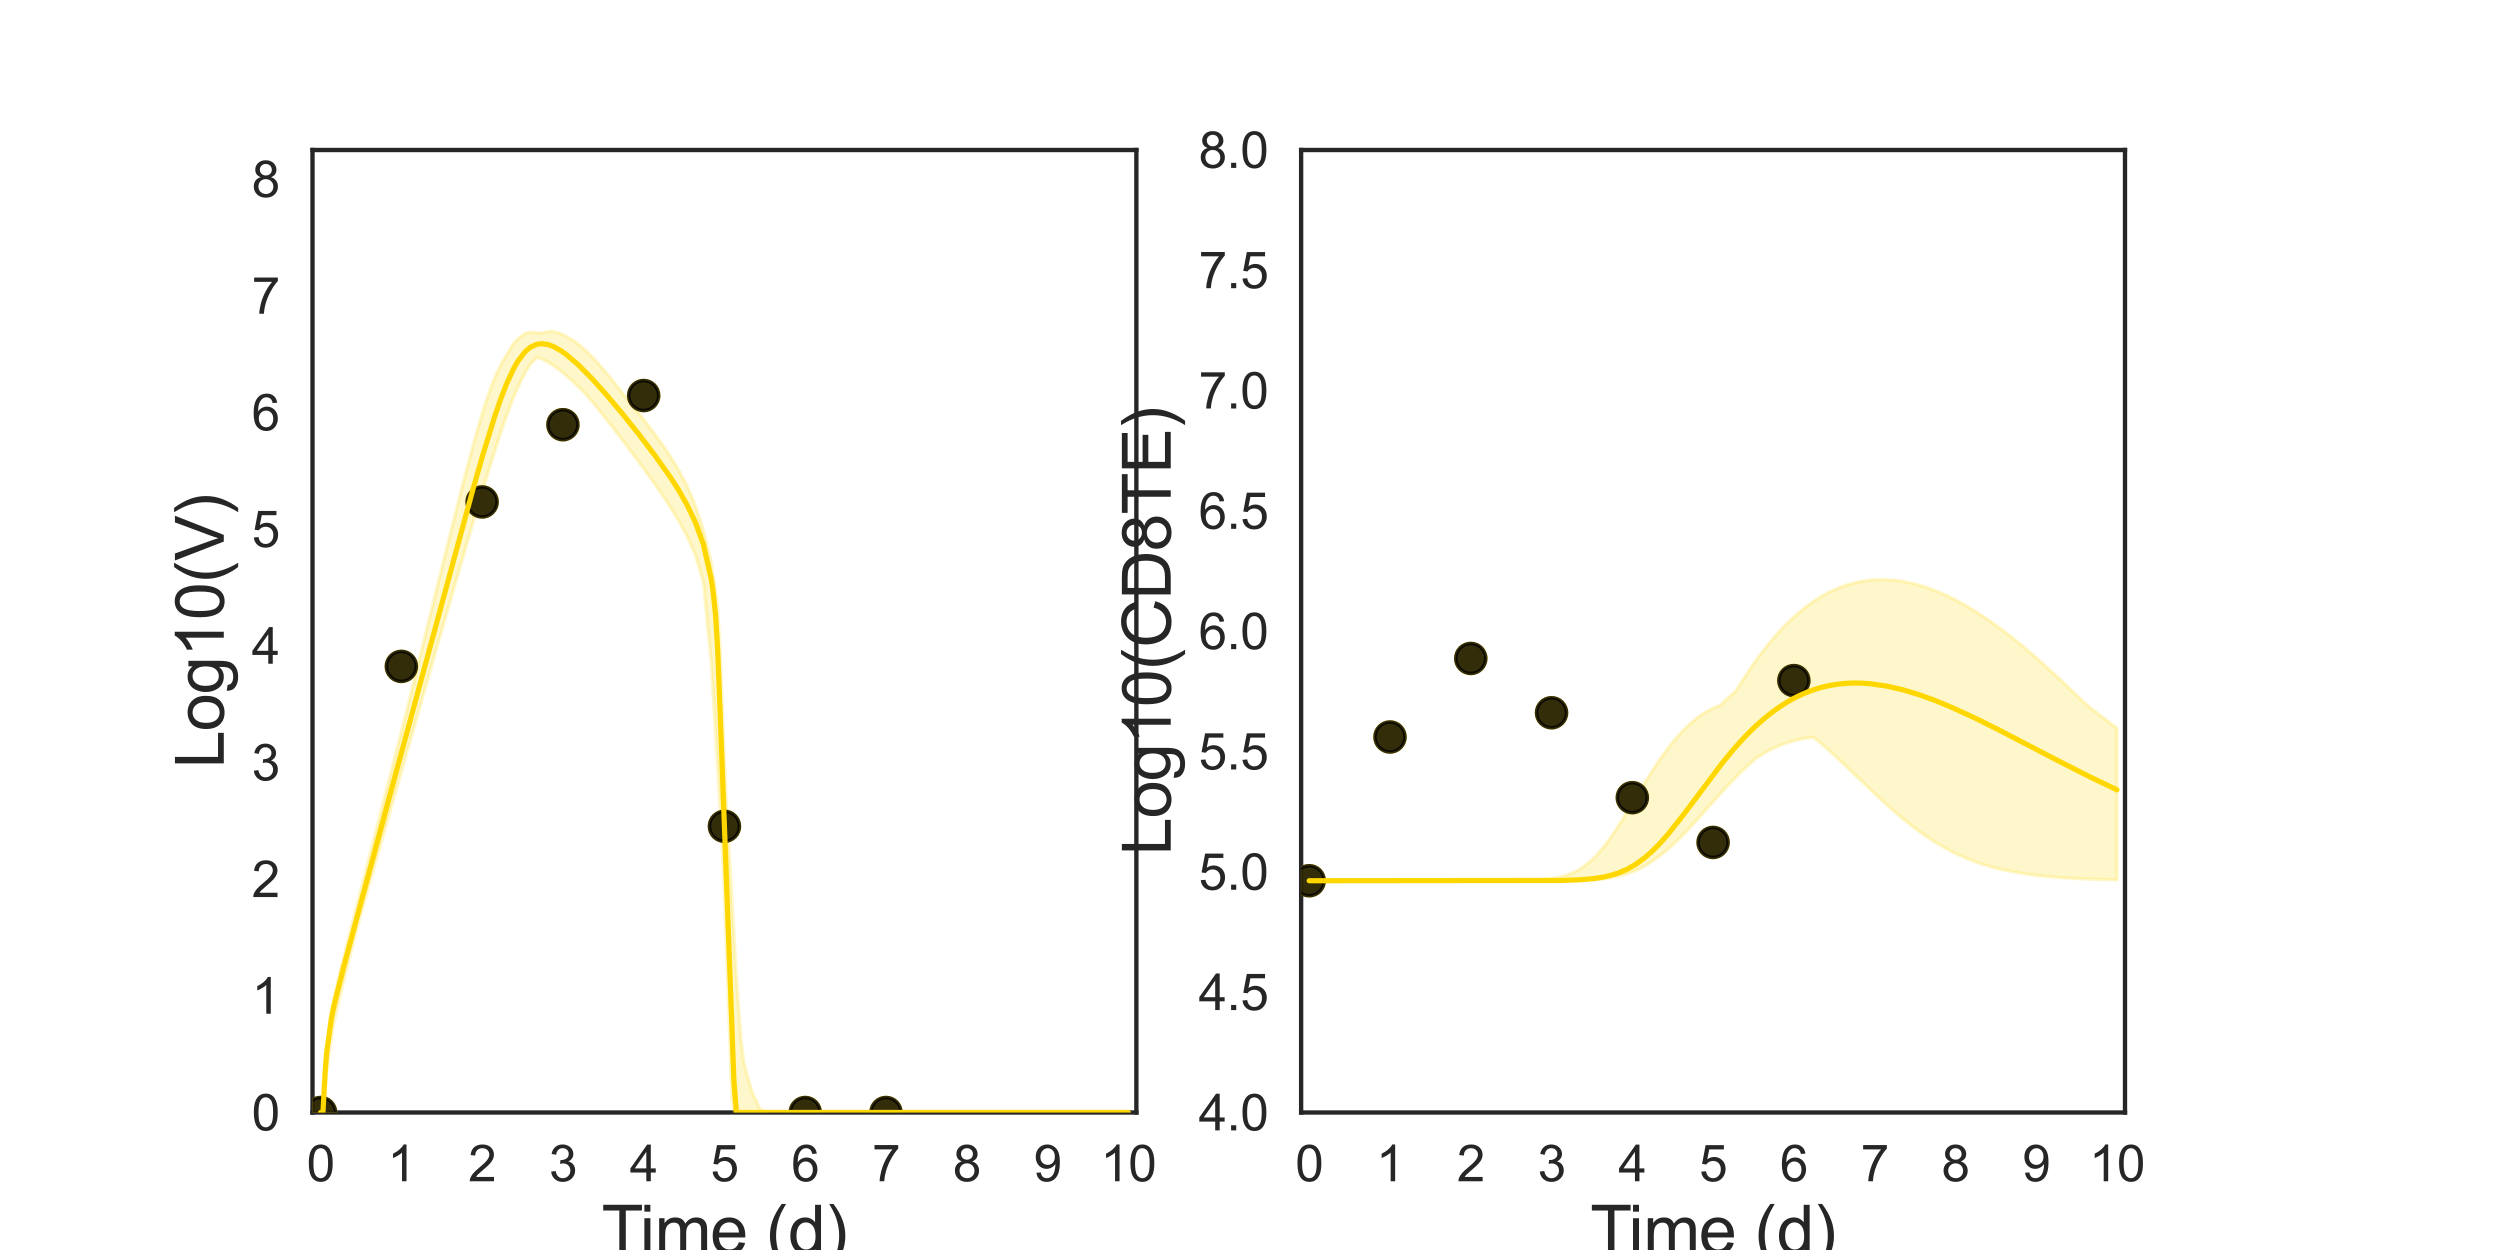 <?xml version="1.0" encoding="utf-8" standalone="no"?>
<!DOCTYPE svg PUBLIC "-//W3C//DTD SVG 1.1//EN"
  "http://www.w3.org/Graphics/SVG/1.1/DTD/svg11.dtd">
<svg xmlns:xlink="http://www.w3.org/1999/xlink" width="720pt" height="360pt" viewBox="0 0 720 360" xmlns="http://www.w3.org/2000/svg" version="1.1">
 <defs>
  <style type="text/css">*{stroke-linejoin: round; stroke-linecap: butt}</style>
 </defs>
 <g id="figure_1">
  <g id="patch_1">
   <path d="M 0 360 
L 720 360 
L 720 0 
L 0 0 
z
" style="fill: #ffffff"/>
  </g>
  <g id="axes_1">
   <g id="patch_2">
    <path d="M 90 320.4 
L 327.273 320.4 
L 327.273 43.2 
L 90 43.2 
z
" style="fill: #ffffff"/>
   </g>
   <g id="matplotlib.axis_1">
    <g id="xtick_1">
     <g id="text_1">
      <!-- 0 -->
      <g style="fill: #262626" transform="translate(88.322 340.207) scale(0.144 -0.144)">
       <defs>
        <path id="ArialMT-30" d="M 266 2259 
Q 266 3072 433 3567 
Q 600 4063 929 4331 
Q 1259 4600 1759 4600 
Q 2128 4600 2406 4451 
Q 2684 4303 2865 4023 
Q 3047 3744 3150 3342 
Q 3253 2941 3253 2259 
Q 3253 1453 3087 958 
Q 2922 463 2592 192 
Q 2263 -78 1759 -78 
Q 1097 -78 719 397 
Q 266 969 266 2259 
z
M 844 2259 
Q 844 1131 1108 757 
Q 1372 384 1759 384 
Q 2147 384 2411 759 
Q 2675 1134 2675 2259 
Q 2675 3391 2411 3762 
Q 2147 4134 1753 4134 
Q 1366 4134 1134 3806 
Q 844 3388 844 2259 
z
" transform="scale(0.016)"/>
       </defs>
       <use xlink:href="#ArialMT-30"/>
      </g>
     </g>
    </g>
    <g id="xtick_2">
     <g id="text_2">
      <!-- 1 -->
      <g style="fill: #262626" transform="translate(111.584 340.207) scale(0.144 -0.144)">
       <defs>
        <path id="ArialMT-31" d="M 2384 0 
L 1822 0 
L 1822 3584 
Q 1619 3391 1289 3197 
Q 959 3003 697 2906 
L 697 3450 
Q 1169 3672 1522 3987 
Q 1875 4303 2022 4600 
L 2384 4600 
L 2384 0 
z
" transform="scale(0.016)"/>
       </defs>
       <use xlink:href="#ArialMT-31"/>
      </g>
     </g>
    </g>
    <g id="xtick_3">
     <g id="text_3">
      <!-- 2 -->
      <g style="fill: #262626" transform="translate(134.846 340.207) scale(0.144 -0.144)">
       <defs>
        <path id="ArialMT-32" d="M 3222 541 
L 3222 0 
L 194 0 
Q 188 203 259 391 
Q 375 700 629 1000 
Q 884 1300 1366 1694 
Q 2113 2306 2375 2664 
Q 2638 3022 2638 3341 
Q 2638 3675 2398 3904 
Q 2159 4134 1775 4134 
Q 1369 4134 1125 3890 
Q 881 3647 878 3216 
L 300 3275 
Q 359 3922 746 4261 
Q 1134 4600 1788 4600 
Q 2447 4600 2831 4234 
Q 3216 3869 3216 3328 
Q 3216 3053 3103 2787 
Q 2991 2522 2730 2228 
Q 2469 1934 1863 1422 
Q 1356 997 1212 845 
Q 1069 694 975 541 
L 3222 541 
z
" transform="scale(0.016)"/>
       </defs>
       <use xlink:href="#ArialMT-32"/>
      </g>
     </g>
    </g>
    <g id="xtick_4">
     <g id="text_4">
      <!-- 3 -->
      <g style="fill: #262626" transform="translate(158.108 340.207) scale(0.144 -0.144)">
       <defs>
        <path id="ArialMT-33" d="M 269 1209 
L 831 1284 
Q 928 806 1161 595 
Q 1394 384 1728 384 
Q 2125 384 2398 659 
Q 2672 934 2672 1341 
Q 2672 1728 2419 1979 
Q 2166 2231 1775 2231 
Q 1616 2231 1378 2169 
L 1441 2663 
Q 1497 2656 1531 2656 
Q 1891 2656 2178 2843 
Q 2466 3031 2466 3422 
Q 2466 3731 2256 3934 
Q 2047 4138 1716 4138 
Q 1388 4138 1169 3931 
Q 950 3725 888 3313 
L 325 3413 
Q 428 3978 793 4289 
Q 1159 4600 1703 4600 
Q 2078 4600 2393 4439 
Q 2709 4278 2876 4000 
Q 3044 3722 3044 3409 
Q 3044 3113 2884 2869 
Q 2725 2625 2413 2481 
Q 2819 2388 3044 2092 
Q 3269 1797 3269 1353 
Q 3269 753 2831 336 
Q 2394 -81 1725 -81 
Q 1122 -81 723 278 
Q 325 638 269 1209 
z
" transform="scale(0.016)"/>
       </defs>
       <use xlink:href="#ArialMT-33"/>
      </g>
     </g>
    </g>
    <g id="xtick_5">
     <g id="text_5">
      <!-- 4 -->
      <g style="fill: #262626" transform="translate(181.37 340.207) scale(0.144 -0.144)">
       <defs>
        <path id="ArialMT-34" d="M 2069 0 
L 2069 1097 
L 81 1097 
L 81 1613 
L 2172 4581 
L 2631 4581 
L 2631 1613 
L 3250 1613 
L 3250 1097 
L 2631 1097 
L 2631 0 
L 2069 0 
z
M 2069 1613 
L 2069 3678 
L 634 1613 
L 2069 1613 
z
" transform="scale(0.016)"/>
       </defs>
       <use xlink:href="#ArialMT-34"/>
      </g>
     </g>
    </g>
    <g id="xtick_6">
     <g id="text_6">
      <!-- 5 -->
      <g style="fill: #262626" transform="translate(204.632 340.207) scale(0.144 -0.144)">
       <defs>
        <path id="ArialMT-35" d="M 266 1200 
L 856 1250 
Q 922 819 1161 601 
Q 1400 384 1738 384 
Q 2144 384 2425 690 
Q 2706 997 2706 1503 
Q 2706 1984 2436 2262 
Q 2166 2541 1728 2541 
Q 1456 2541 1237 2417 
Q 1019 2294 894 2097 
L 366 2166 
L 809 4519 
L 3088 4519 
L 3088 3981 
L 1259 3981 
L 1013 2750 
Q 1425 3038 1878 3038 
Q 2478 3038 2890 2622 
Q 3303 2206 3303 1553 
Q 3303 931 2941 478 
Q 2500 -78 1738 -78 
Q 1113 -78 717 272 
Q 322 622 266 1200 
z
" transform="scale(0.016)"/>
       </defs>
       <use xlink:href="#ArialMT-35"/>
      </g>
     </g>
    </g>
    <g id="xtick_7">
     <g id="text_7">
      <!-- 6 -->
      <g style="fill: #262626" transform="translate(227.895 340.207) scale(0.144 -0.144)">
       <defs>
        <path id="ArialMT-36" d="M 3184 3459 
L 2625 3416 
Q 2550 3747 2413 3897 
Q 2184 4138 1850 4138 
Q 1581 4138 1378 3988 
Q 1113 3794 959 3422 
Q 806 3050 800 2363 
Q 1003 2672 1297 2822 
Q 1591 2972 1913 2972 
Q 2475 2972 2870 2558 
Q 3266 2144 3266 1488 
Q 3266 1056 3080 686 
Q 2894 316 2569 119 
Q 2244 -78 1831 -78 
Q 1128 -78 684 439 
Q 241 956 241 2144 
Q 241 3472 731 4075 
Q 1159 4600 1884 4600 
Q 2425 4600 2770 4297 
Q 3116 3994 3184 3459 
z
M 888 1484 
Q 888 1194 1011 928 
Q 1134 663 1356 523 
Q 1578 384 1822 384 
Q 2178 384 2434 671 
Q 2691 959 2691 1453 
Q 2691 1928 2437 2201 
Q 2184 2475 1800 2475 
Q 1419 2475 1153 2201 
Q 888 1928 888 1484 
z
" transform="scale(0.016)"/>
       </defs>
       <use xlink:href="#ArialMT-36"/>
      </g>
     </g>
    </g>
    <g id="xtick_8">
     <g id="text_8">
      <!-- 7 -->
      <g style="fill: #262626" transform="translate(251.157 340.207) scale(0.144 -0.144)">
       <defs>
        <path id="ArialMT-37" d="M 303 3981 
L 303 4522 
L 3269 4522 
L 3269 4084 
Q 2831 3619 2401 2847 
Q 1972 2075 1738 1259 
Q 1569 684 1522 0 
L 944 0 
Q 953 541 1156 1306 
Q 1359 2072 1739 2783 
Q 2119 3494 2547 3981 
L 303 3981 
z
" transform="scale(0.016)"/>
       </defs>
       <use xlink:href="#ArialMT-37"/>
      </g>
     </g>
    </g>
    <g id="xtick_9">
     <g id="text_9">
      <!-- 8 -->
      <g style="fill: #262626" transform="translate(274.419 340.207) scale(0.144 -0.144)">
       <defs>
        <path id="ArialMT-38" d="M 1131 2484 
Q 781 2613 612 2850 
Q 444 3088 444 3419 
Q 444 3919 803 4259 
Q 1163 4600 1759 4600 
Q 2359 4600 2725 4251 
Q 3091 3903 3091 3403 
Q 3091 3084 2923 2848 
Q 2756 2613 2416 2484 
Q 2838 2347 3058 2040 
Q 3278 1734 3278 1309 
Q 3278 722 2862 322 
Q 2447 -78 1769 -78 
Q 1091 -78 675 323 
Q 259 725 259 1325 
Q 259 1772 486 2073 
Q 713 2375 1131 2484 
z
M 1019 3438 
Q 1019 3113 1228 2906 
Q 1438 2700 1772 2700 
Q 2097 2700 2305 2904 
Q 2513 3109 2513 3406 
Q 2513 3716 2298 3927 
Q 2084 4138 1766 4138 
Q 1444 4138 1231 3931 
Q 1019 3725 1019 3438 
z
M 838 1322 
Q 838 1081 952 856 
Q 1066 631 1291 507 
Q 1516 384 1775 384 
Q 2178 384 2440 643 
Q 2703 903 2703 1303 
Q 2703 1709 2433 1975 
Q 2163 2241 1756 2241 
Q 1359 2241 1098 1978 
Q 838 1716 838 1322 
z
" transform="scale(0.016)"/>
       </defs>
       <use xlink:href="#ArialMT-38"/>
      </g>
     </g>
    </g>
    <g id="xtick_10">
     <g id="text_10">
      <!-- 9 -->
      <g style="fill: #262626" transform="translate(297.681 340.207) scale(0.144 -0.144)">
       <defs>
        <path id="ArialMT-39" d="M 350 1059 
L 891 1109 
Q 959 728 1153 556 
Q 1347 384 1650 384 
Q 1909 384 2104 503 
Q 2300 622 2425 820 
Q 2550 1019 2634 1356 
Q 2719 1694 2719 2044 
Q 2719 2081 2716 2156 
Q 2547 1888 2255 1720 
Q 1963 1553 1622 1553 
Q 1053 1553 659 1965 
Q 266 2378 266 3053 
Q 266 3750 677 4175 
Q 1088 4600 1706 4600 
Q 2153 4600 2523 4359 
Q 2894 4119 3086 3673 
Q 3278 3228 3278 2384 
Q 3278 1506 3087 986 
Q 2897 466 2520 194 
Q 2144 -78 1638 -78 
Q 1100 -78 759 220 
Q 419 519 350 1059 
z
M 2653 3081 
Q 2653 3566 2395 3850 
Q 2138 4134 1775 4134 
Q 1400 4134 1122 3828 
Q 844 3522 844 3034 
Q 844 2597 1108 2323 
Q 1372 2050 1759 2050 
Q 2150 2050 2401 2323 
Q 2653 2597 2653 3081 
z
" transform="scale(0.016)"/>
       </defs>
       <use xlink:href="#ArialMT-39"/>
      </g>
     </g>
    </g>
    <g id="xtick_11">
     <g id="text_11">
      <!-- 10 -->
      <g style="fill: #262626" transform="translate(316.939 340.207) scale(0.144 -0.144)">
       <use xlink:href="#ArialMT-31"/>
       <use xlink:href="#ArialMT-30" x="55.615"/>
      </g>
     </g>
    </g>
    <g id="text_12">
     <!-- Time (d) -->
     <g style="fill: #262626" transform="translate(173.266 361.046) scale(0.192 -0.192)">
      <defs>
       <path id="ArialMT-54" d="M 1659 0 
L 1659 4041 
L 150 4041 
L 150 4581 
L 3781 4581 
L 3781 4041 
L 2266 4041 
L 2266 0 
L 1659 0 
z
" transform="scale(0.016)"/>
       <path id="ArialMT-69" d="M 425 3934 
L 425 4581 
L 988 4581 
L 988 3934 
L 425 3934 
z
M 425 0 
L 425 3319 
L 988 3319 
L 988 0 
L 425 0 
z
" transform="scale(0.016)"/>
       <path id="ArialMT-6d" d="M 422 0 
L 422 3319 
L 925 3319 
L 925 2853 
Q 1081 3097 1340 3245 
Q 1600 3394 1931 3394 
Q 2300 3394 2536 3241 
Q 2772 3088 2869 2813 
Q 3263 3394 3894 3394 
Q 4388 3394 4653 3120 
Q 4919 2847 4919 2278 
L 4919 0 
L 4359 0 
L 4359 2091 
Q 4359 2428 4304 2576 
Q 4250 2725 4106 2815 
Q 3963 2906 3769 2906 
Q 3419 2906 3187 2673 
Q 2956 2441 2956 1928 
L 2956 0 
L 2394 0 
L 2394 2156 
Q 2394 2531 2256 2718 
Q 2119 2906 1806 2906 
Q 1569 2906 1367 2781 
Q 1166 2656 1075 2415 
Q 984 2175 984 1722 
L 984 0 
L 422 0 
z
" transform="scale(0.016)"/>
       <path id="ArialMT-65" d="M 2694 1069 
L 3275 997 
Q 3138 488 2766 206 
Q 2394 -75 1816 -75 
Q 1088 -75 661 373 
Q 234 822 234 1631 
Q 234 2469 665 2931 
Q 1097 3394 1784 3394 
Q 2450 3394 2872 2941 
Q 3294 2488 3294 1666 
Q 3294 1616 3291 1516 
L 816 1516 
Q 847 969 1125 678 
Q 1403 388 1819 388 
Q 2128 388 2347 550 
Q 2566 713 2694 1069 
z
M 847 1978 
L 2700 1978 
Q 2663 2397 2488 2606 
Q 2219 2931 1791 2931 
Q 1403 2931 1139 2672 
Q 875 2413 847 1978 
z
" transform="scale(0.016)"/>
       <path id="ArialMT-20" transform="scale(0.016)"/>
       <path id="ArialMT-28" d="M 1497 -1347 
Q 1031 -759 709 28 
Q 388 816 388 1659 
Q 388 2403 628 3084 
Q 909 3875 1497 4659 
L 1900 4659 
Q 1522 4009 1400 3731 
Q 1209 3300 1100 2831 
Q 966 2247 966 1656 
Q 966 153 1900 -1347 
L 1497 -1347 
z
" transform="scale(0.016)"/>
       <path id="ArialMT-64" d="M 2575 0 
L 2575 419 
Q 2259 -75 1647 -75 
Q 1250 -75 917 144 
Q 584 363 401 755 
Q 219 1147 219 1656 
Q 219 2153 384 2558 
Q 550 2963 881 3178 
Q 1213 3394 1622 3394 
Q 1922 3394 2156 3267 
Q 2391 3141 2538 2938 
L 2538 4581 
L 3097 4581 
L 3097 0 
L 2575 0 
z
M 797 1656 
Q 797 1019 1065 703 
Q 1334 388 1700 388 
Q 2069 388 2326 689 
Q 2584 991 2584 1609 
Q 2584 2291 2321 2609 
Q 2059 2928 1675 2928 
Q 1300 2928 1048 2622 
Q 797 2316 797 1656 
z
" transform="scale(0.016)"/>
       <path id="ArialMT-29" d="M 791 -1347 
L 388 -1347 
Q 1322 153 1322 1656 
Q 1322 2244 1188 2822 
Q 1081 3291 891 3722 
Q 769 4003 388 4659 
L 791 4659 
Q 1378 3875 1659 3084 
Q 1900 2403 1900 1659 
Q 1900 816 1576 28 
Q 1253 -759 791 -1347 
z
" transform="scale(0.016)"/>
      </defs>
      <use xlink:href="#ArialMT-54"/>
      <use xlink:href="#ArialMT-69" x="57.334"/>
      <use xlink:href="#ArialMT-6d" x="79.551"/>
      <use xlink:href="#ArialMT-65" x="162.852"/>
      <use xlink:href="#ArialMT-20" x="218.467"/>
      <use xlink:href="#ArialMT-28" x="246.25"/>
      <use xlink:href="#ArialMT-64" x="279.551"/>
      <use xlink:href="#ArialMT-29" x="335.166"/>
     </g>
    </g>
   </g>
   <g id="matplotlib.axis_2">
    <g id="ytick_1">
     <g id="text_13">
      <!-- 0 -->
      <g style="fill: #262626" transform="translate(72.492 325.554) scale(0.144 -0.144)">
       <use xlink:href="#ArialMT-30"/>
      </g>
     </g>
    </g>
    <g id="ytick_2">
     <g id="text_14">
      <!-- 1 -->
      <g style="fill: #262626" transform="translate(72.492 291.954) scale(0.144 -0.144)">
       <use xlink:href="#ArialMT-31"/>
      </g>
     </g>
    </g>
    <g id="ytick_3">
     <g id="text_15">
      <!-- 2 -->
      <g style="fill: #262626" transform="translate(72.492 258.354) scale(0.144 -0.144)">
       <use xlink:href="#ArialMT-32"/>
      </g>
     </g>
    </g>
    <g id="ytick_4">
     <g id="text_16">
      <!-- 3 -->
      <g style="fill: #262626" transform="translate(72.492 224.754) scale(0.144 -0.144)">
       <use xlink:href="#ArialMT-33"/>
      </g>
     </g>
    </g>
    <g id="ytick_5">
     <g id="text_17">
      <!-- 4 -->
      <g style="fill: #262626" transform="translate(72.492 191.154) scale(0.144 -0.144)">
       <use xlink:href="#ArialMT-34"/>
      </g>
     </g>
    </g>
    <g id="ytick_6">
     <g id="text_18">
      <!-- 5 -->
      <g style="fill: #262626" transform="translate(72.492 157.554) scale(0.144 -0.144)">
       <use xlink:href="#ArialMT-35"/>
      </g>
     </g>
    </g>
    <g id="ytick_7">
     <g id="text_19">
      <!-- 6 -->
      <g style="fill: #262626" transform="translate(72.492 123.954) scale(0.144 -0.144)">
       <use xlink:href="#ArialMT-36"/>
      </g>
     </g>
    </g>
    <g id="ytick_8">
     <g id="text_20">
      <!-- 7 -->
      <g style="fill: #262626" transform="translate(72.492 90.354) scale(0.144 -0.144)">
       <use xlink:href="#ArialMT-37"/>
      </g>
     </g>
    </g>
    <g id="ytick_9">
     <g id="text_21">
      <!-- 8 -->
      <g style="fill: #262626" transform="translate(72.492 56.754) scale(0.144 -0.144)">
       <use xlink:href="#ArialMT-38"/>
      </g>
     </g>
    </g>
    <g id="text_22">
     <!-- Log10(V) -->
     <g style="fill: #262626" transform="translate(64.451 221.289) rotate(-90) scale(0.192 -0.192)">
      <defs>
       <path id="ArialMT-4c" d="M 469 0 
L 469 4581 
L 1075 4581 
L 1075 541 
L 3331 541 
L 3331 0 
L 469 0 
z
" transform="scale(0.016)"/>
       <path id="ArialMT-6f" d="M 213 1659 
Q 213 2581 725 3025 
Q 1153 3394 1769 3394 
Q 2453 3394 2887 2945 
Q 3322 2497 3322 1706 
Q 3322 1066 3130 698 
Q 2938 331 2570 128 
Q 2203 -75 1769 -75 
Q 1072 -75 642 372 
Q 213 819 213 1659 
z
M 791 1659 
Q 791 1022 1069 705 
Q 1347 388 1769 388 
Q 2188 388 2466 706 
Q 2744 1025 2744 1678 
Q 2744 2294 2464 2611 
Q 2184 2928 1769 2928 
Q 1347 2928 1069 2612 
Q 791 2297 791 1659 
z
" transform="scale(0.016)"/>
       <path id="ArialMT-67" d="M 319 -275 
L 866 -356 
Q 900 -609 1056 -725 
Q 1266 -881 1628 -881 
Q 2019 -881 2231 -725 
Q 2444 -569 2519 -288 
Q 2563 -116 2559 434 
Q 2191 0 1641 0 
Q 956 0 581 494 
Q 206 988 206 1678 
Q 206 2153 378 2554 
Q 550 2956 876 3175 
Q 1203 3394 1644 3394 
Q 2231 3394 2613 2919 
L 2613 3319 
L 3131 3319 
L 3131 450 
Q 3131 -325 2973 -648 
Q 2816 -972 2473 -1159 
Q 2131 -1347 1631 -1347 
Q 1038 -1347 672 -1080 
Q 306 -813 319 -275 
z
M 784 1719 
Q 784 1066 1043 766 
Q 1303 466 1694 466 
Q 2081 466 2343 764 
Q 2606 1063 2606 1700 
Q 2606 2309 2336 2618 
Q 2066 2928 1684 2928 
Q 1309 2928 1046 2623 
Q 784 2319 784 1719 
z
" transform="scale(0.016)"/>
       <path id="ArialMT-56" d="M 1803 0 
L 28 4581 
L 684 4581 
L 1875 1253 
Q 2019 853 2116 503 
Q 2222 878 2363 1253 
L 3600 4581 
L 4219 4581 
L 2425 0 
L 1803 0 
z
" transform="scale(0.016)"/>
      </defs>
      <use xlink:href="#ArialMT-4c"/>
      <use xlink:href="#ArialMT-6f" x="55.615"/>
      <use xlink:href="#ArialMT-67" x="111.23"/>
      <use xlink:href="#ArialMT-31" x="166.846"/>
      <use xlink:href="#ArialMT-30" x="222.461"/>
      <use xlink:href="#ArialMT-28" x="278.076"/>
      <use xlink:href="#ArialMT-56" x="311.377"/>
      <use xlink:href="#ArialMT-29" x="378.076"/>
     </g>
    </g>
   </g>
   <g id="patch_3">
    <path d="M 90 320.4 
L 90 43.2 
" style="fill: none; stroke: #262626; stroke-width: 1.25; stroke-linejoin: miter; stroke-linecap: square"/>
   </g>
   <g id="patch_4">
    <path d="M 327.273 320.4 
L 327.273 43.2 
" style="fill: none; stroke: #262626; stroke-width: 1.25; stroke-linejoin: miter; stroke-linecap: square"/>
   </g>
   <g id="patch_5">
    <path d="M 90 320.4 
L 327.273 320.4 
" style="fill: none; stroke: #262626; stroke-width: 1.25; stroke-linejoin: miter; stroke-linecap: square"/>
   </g>
   <g id="patch_6">
    <path d="M 90 43.2 
L 327.273 43.2 
" style="fill: none; stroke: #262626; stroke-width: 1.25; stroke-linejoin: miter; stroke-linecap: square"/>
   </g>
   <g id="PolyCollection_1">
    <defs>
     <path id="mbe36429c09" d="M 92.326 -39.6 
L 92.326 -39.6 
L 92.326 -39.6 
L 92.329 -39.6 
L 92.355 -39.6 
L 92.469 -39.6 
L 92.547 -39.6 
L 92.827 -39.6 
L 93.012 -39.6 
L 93.627 -45.88 
L 94.072 -51.082 
L 95.477 -61.739 
L 96.184 -65.524 
L 98.095 -73.809 
L 98.967 -77.321 
L 100.812 -84.692 
L 101.804 -88.627 
L 103.63 -95.707 
L 104.725 -99.54 
L 106.566 -106.002 
L 107.739 -110.112 
L 109.575 -116.554 
L 110.809 -120.879 
L 112.641 -127.307 
L 113.92 -131.791 
L 115.94 -138.887 
L 117.198 -143.301 
L 118.942 -149.414 
L 120.253 -154.009 
L 122.156 -160.685 
L 123.459 -165.252 
L 125.218 -171.409 
L 126.551 -176.048 
L 128.44 -182.601 
L 129.757 -187.165 
L 131.508 -193.219 
L 132.851 -197.862 
L 134.728 -204.299 
L 136.061 -208.859 
L 137.854 -214.912 
L 139.22 -219.492 
L 141.158 -225.82 
L 142.53 -230.206 
L 144.38 -235.868 
L 145.785 -239.932 
L 147.768 -245.201 
L 149.17 -248.52 
L 151.311 -252.827 
L 152.717 -255.059 
L 154.619 -257.102 
L 156.062 -256.596 
L 158.027 -255.604 
L 159.469 -254.663 
L 161.48 -253.171 
L 162.947 -251.94 
L 165.057 -250.058 
L 166.576 -248.6 
L 168.86 -246.328 
L 170.463 -244.444 
L 172.789 -241.565 
L 174.63 -239.235 
L 176.956 -236.241 
L 179.283 -233.199 
L 181.609 -230.108 
L 183.935 -226.975 
L 186.261 -223.786 
L 188.587 -220.527 
L 190.914 -217.172 
L 193.24 -213.63 
L 195.566 -209.825 
L 197.892 -205.536 
L 200.218 -200.258 
L 202.545 -192.486 
L 204.871 -168.905 
L 205.336 -161.264 
L 205.801 -153.573 
L 206.071 -149.094 
L 206.419 -143.306 
L 206.581 -140.618 
L 206.676 -139.033 
L 206.717 -138.356 
L 206.737 -138.023 
L 206.744 -137.906 
L 206.747 -137.856 
L 206.749 -137.828 
L 206.749 -137.826 
L 206.75 -137.811 
L 206.752 -137.776 
L 206.754 -137.736 
L 206.763 -137.582 
L 206.789 -137.161 
L 206.858 -136.014 
L 207.1 -131.949 
L 207.288 -128.787 
L 207.729 -121.399 
L 208.021 -116.075 
L 208.615 -103.025 
L 208.998 -92.597 
L 209.68 -74.537 
L 210.135 -61.381 
L 210.853 -43.453 
L 211.363 -39.6 
L 212.095 -39.6 
L 212.654 -39.6 
L 213.428 -39.6 
L 214.201 -39.6 
L 215.251 -39.6 
L 216.591 -39.6 
L 218.917 -39.6 
L 221.243 -39.6 
L 223.57 -39.6 
L 225.896 -39.6 
L 228.222 -39.6 
L 230.548 -39.6 
L 232.874 -39.6 
L 235.201 -39.6 
L 237.527 -39.6 
L 239.853 -39.6 
L 242.179 -39.6 
L 244.505 -39.6 
L 246.832 -39.6 
L 249.158 -39.6 
L 251.484 -39.6 
L 253.81 -39.6 
L 256.136 -39.6 
L 258.463 -39.6 
L 260.789 -39.6 
L 263.115 -39.6 
L 265.441 -39.6 
L 267.767 -39.6 
L 270.094 -39.6 
L 272.42 -39.6 
L 274.746 -39.6 
L 277.072 -39.6 
L 279.398 -39.6 
L 281.725 -39.6 
L 284.051 -39.6 
L 286.377 -39.6 
L 288.703 -39.6 
L 291.029 -39.6 
L 293.356 -39.6 
L 295.682 -39.6 
L 298.008 -39.6 
L 300.334 -39.6 
L 302.661 -39.6 
L 304.987 -39.6 
L 307.313 -39.6 
L 309.639 -39.6 
L 311.965 -39.6 
L 314.292 -39.6 
L 316.618 -39.6 
L 318.944 -39.6 
L 321.27 -39.6 
L 323.596 -39.6 
L 324.947 -39.6 
L 324.947 -39.6 
L 324.947 -39.6 
L 323.596 -39.6 
L 321.27 -39.6 
L 318.944 -39.6 
L 316.618 -39.6 
L 314.292 -39.6 
L 311.965 -39.6 
L 309.639 -39.6 
L 307.313 -39.6 
L 304.987 -39.6 
L 302.661 -39.6 
L 300.334 -39.6 
L 298.008 -39.6 
L 295.682 -39.6 
L 293.356 -39.6 
L 291.029 -39.6 
L 288.703 -39.6 
L 286.377 -39.6 
L 284.051 -39.6 
L 281.725 -39.6 
L 279.398 -39.6 
L 277.072 -39.6 
L 274.746 -39.6 
L 272.42 -39.6 
L 270.094 -39.6 
L 267.767 -39.6 
L 265.441 -39.6 
L 263.115 -39.6 
L 260.789 -39.6 
L 258.463 -39.6 
L 256.136 -39.6 
L 253.81 -39.6 
L 251.484 -39.6 
L 249.158 -39.6 
L 246.832 -39.6 
L 244.505 -39.6 
L 242.179 -39.6 
L 239.853 -39.6 
L 237.527 -39.6 
L 235.201 -39.6 
L 232.874 -39.6 
L 230.548 -39.6 
L 228.222 -39.6 
L 225.896 -39.6 
L 223.57 -39.6 
L 221.243 -39.6 
L 218.917 -40.552 
L 216.591 -45.513 
L 215.251 -50.139 
L 214.201 -54.145 
L 213.428 -60.499 
L 212.654 -70.671 
L 212.095 -78.533 
L 211.363 -91.109 
L 210.853 -99.991 
L 210.135 -112.524 
L 209.68 -120.483 
L 208.998 -132.365 
L 208.615 -140.783 
L 208.021 -155.822 
L 207.729 -164.347 
L 207.288 -175.23 
L 207.1 -178.226 
L 206.858 -181.681 
L 206.789 -182.732 
L 206.763 -183.119 
L 206.754 -183.261 
L 206.752 -183.298 
L 206.75 -183.33 
L 206.749 -183.344 
L 206.749 -183.345 
L 206.747 -183.371 
L 206.744 -183.416 
L 206.737 -183.524 
L 206.717 -183.763 
L 206.676 -184.185 
L 206.581 -185.17 
L 206.419 -186.843 
L 206.071 -189.759 
L 205.801 -191.85 
L 205.336 -194.718 
L 204.871 -198.131 
L 202.545 -207.428 
L 200.218 -214.545 
L 197.892 -220.05 
L 195.566 -224.453 
L 193.24 -228.262 
L 190.914 -231.719 
L 188.587 -234.954 
L 186.261 -238.04 
L 183.935 -241.018 
L 181.609 -243.908 
L 179.283 -246.759 
L 176.956 -249.753 
L 174.63 -252.621 
L 172.789 -254.771 
L 170.463 -257.294 
L 168.86 -258.881 
L 166.576 -260.87 
L 165.057 -261.97 
L 162.947 -263.185 
L 161.48 -263.925 
L 159.469 -264.528 
L 158.027 -264.515 
L 156.062 -264.087 
L 154.619 -264.163 
L 152.717 -264.296 
L 151.311 -264.016 
L 149.17 -262.446 
L 147.768 -260.942 
L 145.785 -257.554 
L 144.38 -255.279 
L 142.53 -251.369 
L 141.158 -247.801 
L 139.22 -241.97 
L 137.854 -237.407 
L 136.061 -231.033 
L 134.728 -226.055 
L 132.851 -218.83 
L 131.508 -213.547 
L 129.757 -206.575 
L 128.44 -201.29 
L 126.551 -193.664 
L 125.218 -188.251 
L 123.459 -181.107 
L 122.156 -175.803 
L 120.253 -168.059 
L 118.942 -162.7 
L 117.198 -155.609 
L 115.94 -150.699 
L 113.92 -142.778 
L 112.641 -137.783 
L 110.809 -130.607 
L 109.575 -125.791 
L 107.739 -118.599 
L 106.566 -114.022 
L 104.725 -106.809 
L 103.63 -102.54 
L 101.804 -95.387 
L 100.812 -91.52 
L 98.967 -84.271 
L 98.095 -80.772 
L 96.184 -72.503 
L 95.477 -68.403 
L 94.072 -57.86 
L 93.627 -51.84 
L 93.012 -39.863 
L 92.827 -39.6 
L 92.547 -39.6 
L 92.469 -39.6 
L 92.355 -39.6 
L 92.329 -39.6 
L 92.326 -39.6 
L 92.326 -39.6 
z
" style="stroke: #ffd700; stroke-opacity: 0.2"/>
    </defs>
    <g clip-path="url(#pe3b7d567b3)">
     <use xlink:href="#mbe36429c09" x="0" y="360" style="fill: #ffd700; fill-opacity: 0.2; stroke: #ffd700; stroke-opacity: 0.2"/>
    </g>
   </g>
   <g id="PathCollection_1">
    <defs>
     <path id="mb847ce5ded" d="M 0 4.33 
C 1.148 4.33 2.25 3.874 3.062 3.062 
C 3.874 2.25 4.33 1.148 4.33 0 
C 4.33 -1.148 3.874 -2.25 3.062 -3.062 
C 2.25 -3.874 1.148 -4.33 0 -4.33 
C -1.148 -4.33 -2.25 -3.874 -3.062 -3.062 
C -3.874 -2.25 -4.33 -1.148 -4.33 0 
C -4.33 1.148 -3.874 2.25 -3.062 3.062 
C -2.25 3.874 -1.148 4.33 0 4.33 
z
" style="stroke: #ffd700; stroke-opacity: 0.8"/>
    </defs>
    <g clip-path="url(#pe3b7d567b3)">
     <use xlink:href="#mb847ce5ded" x="92.326" y="320.4" style="fill: #ffd700; fill-opacity: 0.8; stroke: #ffd700; stroke-opacity: 0.8"/>
     <use xlink:href="#mb847ce5ded" x="115.588" y="191.916" style="fill: #ffd700; fill-opacity: 0.8; stroke: #ffd700; stroke-opacity: 0.8"/>
     <use xlink:href="#mb847ce5ded" x="138.85" y="144.554" style="fill: #ffd700; fill-opacity: 0.8; stroke: #ffd700; stroke-opacity: 0.8"/>
     <use xlink:href="#mb847ce5ded" x="162.112" y="122.308" style="fill: #ffd700; fill-opacity: 0.8; stroke: #ffd700; stroke-opacity: 0.8"/>
     <use xlink:href="#mb847ce5ded" x="185.374" y="113.913" style="fill: #ffd700; fill-opacity: 0.8; stroke: #ffd700; stroke-opacity: 0.8"/>
     <use xlink:href="#mb847ce5ded" x="208.636" y="237.969" style="fill: #ffd700; fill-opacity: 0.8; stroke: #ffd700; stroke-opacity: 0.8"/>
     <use xlink:href="#mb847ce5ded" x="231.898" y="320.4" style="fill: #ffd700; fill-opacity: 0.8; stroke: #ffd700; stroke-opacity: 0.8"/>
     <use xlink:href="#mb847ce5ded" x="255.16" y="320.4" style="fill: #ffd700; fill-opacity: 0.8; stroke: #ffd700; stroke-opacity: 0.8"/>
    </g>
   </g>
   <g id="PathCollection_2">
    <defs>
     <path id="ma196c02c73" d="M 0 4.33 
C 1.148 4.33 2.25 3.874 3.062 3.062 
C 3.874 2.25 4.33 1.148 4.33 0 
C 4.33 -1.148 3.874 -2.25 3.062 -3.062 
C 2.25 -3.874 1.148 -4.33 0 -4.33 
C -1.148 -4.33 -2.25 -3.874 -3.062 -3.062 
C -3.874 -2.25 -4.33 -1.148 -4.33 0 
C -4.33 1.148 -3.874 2.25 -3.062 3.062 
C -2.25 3.874 -1.148 4.33 0 4.33 
z
" style="stroke: #000000; stroke-opacity: 0.8"/>
    </defs>
    <g clip-path="url(#pe3b7d567b3)">
     <use xlink:href="#ma196c02c73" x="92.326" y="320.4" style="fill-opacity: 0.8; stroke: #000000; stroke-opacity: 0.8"/>
     <use xlink:href="#ma196c02c73" x="115.588" y="191.916" style="fill-opacity: 0.8; stroke: #000000; stroke-opacity: 0.8"/>
     <use xlink:href="#ma196c02c73" x="138.85" y="144.554" style="fill-opacity: 0.8; stroke: #000000; stroke-opacity: 0.8"/>
     <use xlink:href="#ma196c02c73" x="162.112" y="122.308" style="fill-opacity: 0.8; stroke: #000000; stroke-opacity: 0.8"/>
     <use xlink:href="#ma196c02c73" x="185.374" y="113.913" style="fill-opacity: 0.8; stroke: #000000; stroke-opacity: 0.8"/>
     <use xlink:href="#ma196c02c73" x="208.636" y="237.969" style="fill-opacity: 0.8; stroke: #000000; stroke-opacity: 0.8"/>
     <use xlink:href="#ma196c02c73" x="231.898" y="320.4" style="fill-opacity: 0.8; stroke: #000000; stroke-opacity: 0.8"/>
     <use xlink:href="#ma196c02c73" x="255.16" y="320.4" style="fill-opacity: 0.8; stroke: #000000; stroke-opacity: 0.8"/>
    </g>
   </g>
   <g id="line2d_1">
    <path d="M 92.326 320.4 
L 93.012 320.4 
L 93.627 308.882 
L 94.072 303.213 
L 95.477 293.036 
L 96.184 289.615 
L 98.967 278.499 
L 112.641 227.717 
L 136.061 141.459 
L 139.22 130.466 
L 142.53 119.786 
L 144.38 114.454 
L 145.785 110.825 
L 147.768 106.472 
L 149.17 103.986 
L 151.311 101.211 
L 152.717 100.025 
L 154.619 99.154 
L 156.062 98.979 
L 158.027 99.286 
L 159.469 99.838 
L 161.48 100.963 
L 162.947 101.995 
L 166.576 105.097 
L 170.463 109.019 
L 174.63 113.666 
L 179.283 119.207 
L 183.935 125.023 
L 188.587 131.122 
L 193.24 137.705 
L 195.566 141.35 
L 197.892 145.438 
L 200.218 150.301 
L 202.545 156.686 
L 204.871 166.908 
L 205.336 170.066 
L 206.071 176.947 
L 206.676 186.741 
L 207.729 213.88 
L 210.135 277.958 
L 211.363 311.185 
L 212.095 320.4 
L 324.947 320.4 
L 324.947 320.4 
" clip-path="url(#pe3b7d567b3)" style="fill: none; stroke: #ffd700; stroke-width: 1.5; stroke-linecap: round"/>
   </g>
  </g>
  <g id="axes_2">
   <g id="patch_7">
    <path d="M 374.727 320.4 
L 612 320.4 
L 612 43.2 
L 374.727 43.2 
z
" style="fill: #ffffff"/>
   </g>
   <g id="matplotlib.axis_3">
    <g id="xtick_12">
     <g id="text_23">
      <!-- 0 -->
      <g style="fill: #262626" transform="translate(373.05 340.207) scale(0.144 -0.144)">
       <use xlink:href="#ArialMT-30"/>
      </g>
     </g>
    </g>
    <g id="xtick_13">
     <g id="text_24">
      <!-- 1 -->
      <g style="fill: #262626" transform="translate(396.312 340.207) scale(0.144 -0.144)">
       <use xlink:href="#ArialMT-31"/>
      </g>
     </g>
    </g>
    <g id="xtick_14">
     <g id="text_25">
      <!-- 2 -->
      <g style="fill: #262626" transform="translate(419.574 340.207) scale(0.144 -0.144)">
       <use xlink:href="#ArialMT-32"/>
      </g>
     </g>
    </g>
    <g id="xtick_15">
     <g id="text_26">
      <!-- 3 -->
      <g style="fill: #262626" transform="translate(442.836 340.207) scale(0.144 -0.144)">
       <use xlink:href="#ArialMT-33"/>
      </g>
     </g>
    </g>
    <g id="xtick_16">
     <g id="text_27">
      <!-- 4 -->
      <g style="fill: #262626" transform="translate(466.098 340.207) scale(0.144 -0.144)">
       <use xlink:href="#ArialMT-34"/>
      </g>
     </g>
    </g>
    <g id="xtick_17">
     <g id="text_28">
      <!-- 5 -->
      <g style="fill: #262626" transform="translate(489.36 340.207) scale(0.144 -0.144)">
       <use xlink:href="#ArialMT-35"/>
      </g>
     </g>
    </g>
    <g id="xtick_18">
     <g id="text_29">
      <!-- 6 -->
      <g style="fill: #262626" transform="translate(512.622 340.207) scale(0.144 -0.144)">
       <use xlink:href="#ArialMT-36"/>
      </g>
     </g>
    </g>
    <g id="xtick_19">
     <g id="text_30">
      <!-- 7 -->
      <g style="fill: #262626" transform="translate(535.884 340.207) scale(0.144 -0.144)">
       <use xlink:href="#ArialMT-37"/>
      </g>
     </g>
    </g>
    <g id="xtick_20">
     <g id="text_31">
      <!-- 8 -->
      <g style="fill: #262626" transform="translate(559.146 340.207) scale(0.144 -0.144)">
       <use xlink:href="#ArialMT-38"/>
      </g>
     </g>
    </g>
    <g id="xtick_21">
     <g id="text_32">
      <!-- 9 -->
      <g style="fill: #262626" transform="translate(582.408 340.207) scale(0.144 -0.144)">
       <use xlink:href="#ArialMT-39"/>
      </g>
     </g>
    </g>
    <g id="xtick_22">
     <g id="text_33">
      <!-- 10 -->
      <g style="fill: #262626" transform="translate(601.666 340.207) scale(0.144 -0.144)">
       <use xlink:href="#ArialMT-31"/>
       <use xlink:href="#ArialMT-30" x="55.615"/>
      </g>
     </g>
    </g>
    <g id="text_34">
     <!-- Time (d) -->
     <g style="fill: #262626" transform="translate(457.994 361.046) scale(0.192 -0.192)">
      <use xlink:href="#ArialMT-54"/>
      <use xlink:href="#ArialMT-69" x="57.334"/>
      <use xlink:href="#ArialMT-6d" x="79.551"/>
      <use xlink:href="#ArialMT-65" x="162.852"/>
      <use xlink:href="#ArialMT-20" x="218.467"/>
      <use xlink:href="#ArialMT-28" x="246.25"/>
      <use xlink:href="#ArialMT-64" x="279.551"/>
      <use xlink:href="#ArialMT-29" x="335.166"/>
     </g>
    </g>
   </g>
   <g id="matplotlib.axis_4">
    <g id="ytick_10">
     <g id="text_35">
      <!-- 4.0 -->
      <g style="fill: #262626" transform="translate(345.211 325.554) scale(0.144 -0.144)">
       <defs>
        <path id="ArialMT-2e" d="M 581 0 
L 581 641 
L 1222 641 
L 1222 0 
L 581 0 
z
" transform="scale(0.016)"/>
       </defs>
       <use xlink:href="#ArialMT-34"/>
       <use xlink:href="#ArialMT-2e" x="55.615"/>
       <use xlink:href="#ArialMT-30" x="83.398"/>
      </g>
     </g>
    </g>
    <g id="ytick_11">
     <g id="text_36">
      <!-- 4.5 -->
      <g style="fill: #262626" transform="translate(345.211 290.904) scale(0.144 -0.144)">
       <use xlink:href="#ArialMT-34"/>
       <use xlink:href="#ArialMT-2e" x="55.615"/>
       <use xlink:href="#ArialMT-35" x="83.398"/>
      </g>
     </g>
    </g>
    <g id="ytick_12">
     <g id="text_37">
      <!-- 5.0 -->
      <g style="fill: #262626" transform="translate(345.211 256.254) scale(0.144 -0.144)">
       <use xlink:href="#ArialMT-35"/>
       <use xlink:href="#ArialMT-2e" x="55.615"/>
       <use xlink:href="#ArialMT-30" x="83.398"/>
      </g>
     </g>
    </g>
    <g id="ytick_13">
     <g id="text_38">
      <!-- 5.5 -->
      <g style="fill: #262626" transform="translate(345.211 221.604) scale(0.144 -0.144)">
       <use xlink:href="#ArialMT-35"/>
       <use xlink:href="#ArialMT-2e" x="55.615"/>
       <use xlink:href="#ArialMT-35" x="83.398"/>
      </g>
     </g>
    </g>
    <g id="ytick_14">
     <g id="text_39">
      <!-- 6.0 -->
      <g style="fill: #262626" transform="translate(345.211 186.954) scale(0.144 -0.144)">
       <use xlink:href="#ArialMT-36"/>
       <use xlink:href="#ArialMT-2e" x="55.615"/>
       <use xlink:href="#ArialMT-30" x="83.398"/>
      </g>
     </g>
    </g>
    <g id="ytick_15">
     <g id="text_40">
      <!-- 6.5 -->
      <g style="fill: #262626" transform="translate(345.211 152.304) scale(0.144 -0.144)">
       <use xlink:href="#ArialMT-36"/>
       <use xlink:href="#ArialMT-2e" x="55.615"/>
       <use xlink:href="#ArialMT-35" x="83.398"/>
      </g>
     </g>
    </g>
    <g id="ytick_16">
     <g id="text_41">
      <!-- 7.0 -->
      <g style="fill: #262626" transform="translate(345.211 117.654) scale(0.144 -0.144)">
       <use xlink:href="#ArialMT-37"/>
       <use xlink:href="#ArialMT-2e" x="55.615"/>
       <use xlink:href="#ArialMT-30" x="83.398"/>
      </g>
     </g>
    </g>
    <g id="ytick_17">
     <g id="text_42">
      <!-- 7.5 -->
      <g style="fill: #262626" transform="translate(345.211 83.004) scale(0.144 -0.144)">
       <use xlink:href="#ArialMT-37"/>
       <use xlink:href="#ArialMT-2e" x="55.615"/>
       <use xlink:href="#ArialMT-35" x="83.398"/>
      </g>
     </g>
    </g>
    <g id="ytick_18">
     <g id="text_43">
      <!-- 8.0 -->
      <g style="fill: #262626" transform="translate(345.211 48.354) scale(0.144 -0.144)">
       <use xlink:href="#ArialMT-38"/>
       <use xlink:href="#ArialMT-2e" x="55.615"/>
       <use xlink:href="#ArialMT-30" x="83.398"/>
      </g>
     </g>
    </g>
    <g id="text_44">
     <!-- Log10(CD8TE) -->
     <g style="fill: #262626" transform="translate(337.17 246.357) rotate(-90) scale(0.192 -0.192)">
      <defs>
       <path id="ArialMT-43" d="M 3763 1606 
L 4369 1453 
Q 4178 706 3683 314 
Q 3188 -78 2472 -78 
Q 1731 -78 1267 223 
Q 803 525 561 1097 
Q 319 1669 319 2325 
Q 319 3041 592 3573 
Q 866 4106 1370 4382 
Q 1875 4659 2481 4659 
Q 3169 4659 3637 4309 
Q 4106 3959 4291 3325 
L 3694 3184 
Q 3534 3684 3231 3912 
Q 2928 4141 2469 4141 
Q 1941 4141 1586 3887 
Q 1231 3634 1087 3207 
Q 944 2781 944 2328 
Q 944 1744 1114 1308 
Q 1284 872 1643 656 
Q 2003 441 2422 441 
Q 2931 441 3284 734 
Q 3638 1028 3763 1606 
z
" transform="scale(0.016)"/>
       <path id="ArialMT-44" d="M 494 0 
L 494 4581 
L 2072 4581 
Q 2606 4581 2888 4516 
Q 3281 4425 3559 4188 
Q 3922 3881 4101 3404 
Q 4281 2928 4281 2316 
Q 4281 1794 4159 1391 
Q 4038 988 3847 723 
Q 3656 459 3429 307 
Q 3203 156 2883 78 
Q 2563 0 2147 0 
L 494 0 
z
M 1100 541 
L 2078 541 
Q 2531 541 2789 625 
Q 3047 709 3200 863 
Q 3416 1078 3536 1442 
Q 3656 1806 3656 2325 
Q 3656 3044 3420 3430 
Q 3184 3816 2847 3947 
Q 2603 4041 2063 4041 
L 1100 4041 
L 1100 541 
z
" transform="scale(0.016)"/>
       <path id="ArialMT-45" d="M 506 0 
L 506 4581 
L 3819 4581 
L 3819 4041 
L 1113 4041 
L 1113 2638 
L 3647 2638 
L 3647 2100 
L 1113 2100 
L 1113 541 
L 3925 541 
L 3925 0 
L 506 0 
z
" transform="scale(0.016)"/>
      </defs>
      <use xlink:href="#ArialMT-4c"/>
      <use xlink:href="#ArialMT-6f" x="55.615"/>
      <use xlink:href="#ArialMT-67" x="111.23"/>
      <use xlink:href="#ArialMT-31" x="166.846"/>
      <use xlink:href="#ArialMT-30" x="222.461"/>
      <use xlink:href="#ArialMT-28" x="278.076"/>
      <use xlink:href="#ArialMT-43" x="311.377"/>
      <use xlink:href="#ArialMT-44" x="383.594"/>
      <use xlink:href="#ArialMT-38" x="455.811"/>
      <use xlink:href="#ArialMT-54" x="511.426"/>
      <use xlink:href="#ArialMT-45" x="572.51"/>
      <use xlink:href="#ArialMT-29" x="639.209"/>
     </g>
    </g>
   </g>
   <g id="patch_8">
    <path d="M 374.727 320.4 
L 374.727 43.2 
" style="fill: none; stroke: #262626; stroke-width: 1.25; stroke-linejoin: miter; stroke-linecap: square"/>
   </g>
   <g id="patch_9">
    <path d="M 612 320.4 
L 612 43.2 
" style="fill: none; stroke: #262626; stroke-width: 1.25; stroke-linejoin: miter; stroke-linecap: square"/>
   </g>
   <g id="patch_10">
    <path d="M 374.727 320.4 
L 612 320.4 
" style="fill: none; stroke: #262626; stroke-width: 1.25; stroke-linejoin: miter; stroke-linecap: square"/>
   </g>
   <g id="patch_11">
    <path d="M 374.727 43.2 
L 612 43.2 
" style="fill: none; stroke: #262626; stroke-width: 1.25; stroke-linejoin: miter; stroke-linecap: square"/>
   </g>
   <g id="PolyCollection_2">
    <defs>
     <path id="m08bc10a8d8" d="M 377.053 -106.35 
L 377.053 -106.35 
L 377.054 -106.35 
L 377.056 -106.35 
L 377.082 -106.35 
L 377.197 -106.35 
L 377.274 -106.35 
L 377.555 -106.35 
L 377.739 -106.35 
L 378.354 -106.35 
L 378.799 -106.35 
L 380.204 -106.35 
L 380.912 -106.35 
L 382.823 -106.35 
L 383.694 -106.35 
L 385.54 -106.35 
L 386.531 -106.35 
L 388.357 -106.35 
L 389.452 -106.35 
L 391.293 -106.35 
L 392.466 -106.35 
L 394.302 -106.35 
L 395.536 -106.35 
L 397.368 -106.35 
L 398.647 -106.35 
L 400.667 -106.35 
L 401.925 -106.35 
L 403.669 -106.35 
L 404.98 -106.35 
L 406.884 -106.35 
L 408.186 -106.35 
L 409.945 -106.35 
L 411.278 -106.35 
L 413.168 -106.35 
L 414.484 -106.35 
L 416.235 -106.35 
L 417.578 -106.35 
L 419.455 -106.35 
L 420.788 -106.35 
L 422.581 -106.35 
L 423.947 -106.35 
L 425.885 -106.35 
L 427.257 -106.35 
L 429.107 -106.35 
L 430.513 -106.35 
L 432.495 -106.35 
L 433.897 -106.35 
L 436.038 -106.351 
L 437.444 -106.351 
L 439.347 -106.352 
L 440.79 -106.353 
L 442.754 -106.356 
L 444.196 -106.359 
L 446.207 -106.365 
L 447.675 -106.373 
L 449.784 -106.389 
L 451.304 -106.407 
L 453.588 -106.449 
L 455.19 -106.493 
L 457.516 -106.589 
L 459.357 -106.705 
L 461.684 -106.917 
L 464.01 -107.23 
L 466.336 -107.695 
L 468.662 -108.329 
L 470.988 -109.202 
L 473.315 -110.347 
L 475.641 -111.78 
L 477.967 -113.444 
L 480.293 -115.334 
L 482.619 -117.458 
L 484.946 -119.779 
L 487.272 -122.249 
L 489.598 -124.817 
L 490.063 -125.334 
L 490.529 -125.857 
L 490.798 -126.16 
L 491.146 -126.553 
L 491.308 -126.735 
L 491.403 -126.843 
L 491.444 -126.888 
L 491.464 -126.911 
L 491.471 -126.919 
L 491.474 -126.922 
L 491.476 -126.924 
L 491.476 -126.924 
L 491.477 -126.926 
L 491.479 -126.928 
L 491.481 -126.931 
L 491.491 -126.941 
L 491.516 -126.97 
L 491.585 -127.047 
L 491.827 -127.321 
L 492.015 -127.534 
L 492.456 -128.03 
L 492.748 -128.36 
L 493.343 -129.029 
L 493.726 -129.458 
L 494.407 -130.221 
L 494.862 -130.727 
L 495.58 -131.523 
L 496.091 -132.083 
L 496.823 -132.882 
L 497.382 -133.486 
L 498.155 -134.309 
L 498.929 -135.125 
L 499.978 -136.205 
L 501.318 -137.551 
L 503.644 -139.768 
L 505.971 -141.783 
L 508.297 -143.19 
L 510.623 -144.408 
L 512.949 -145.432 
L 515.275 -146.265 
L 517.602 -146.912 
L 519.928 -147.376 
L 522.254 -147.664 
L 524.58 -145.791 
L 526.906 -143.729 
L 529.233 -141.591 
L 531.559 -139.4 
L 533.885 -137.177 
L 536.211 -134.945 
L 538.538 -132.724 
L 540.864 -130.536 
L 543.19 -128.399 
L 545.516 -126.334 
L 547.842 -124.354 
L 550.169 -122.476 
L 552.495 -120.709 
L 554.821 -119.063 
L 557.147 -117.544 
L 559.473 -116.153 
L 561.8 -114.891 
L 564.126 -113.755 
L 566.452 -112.741 
L 568.778 -111.843 
L 571.104 -111.052 
L 573.431 -110.36 
L 575.757 -109.758 
L 578.083 -109.238 
L 580.409 -108.791 
L 582.735 -108.407 
L 585.062 -108.08 
L 587.388 -107.802 
L 589.714 -107.566 
L 592.04 -107.367 
L 594.366 -107.2 
L 596.693 -107.059 
L 599.019 -106.94 
L 601.345 -106.841 
L 603.671 -106.758 
L 605.997 -106.689 
L 608.324 -106.632 
L 609.674 -106.603 
L 609.674 -150.233 
L 609.674 -150.233 
L 608.324 -151.302 
L 605.997 -153.128 
L 603.671 -154.931 
L 601.345 -156.705 
L 599.019 -158.825 
L 596.693 -161.08 
L 594.366 -163.303 
L 592.04 -165.489 
L 589.714 -167.631 
L 587.388 -169.723 
L 585.062 -171.76 
L 582.735 -173.735 
L 580.409 -175.645 
L 578.083 -177.482 
L 575.757 -179.243 
L 573.431 -180.922 
L 571.104 -182.515 
L 568.778 -184.016 
L 566.452 -185.421 
L 564.126 -186.725 
L 561.8 -187.922 
L 559.473 -189.009 
L 557.147 -189.979 
L 554.821 -190.828 
L 552.495 -191.551 
L 550.169 -192.142 
L 547.842 -192.596 
L 545.516 -192.906 
L 543.19 -193.068 
L 540.864 -193.075 
L 538.538 -192.922 
L 536.211 -192.601 
L 533.885 -192.106 
L 531.559 -191.431 
L 529.233 -190.568 
L 526.906 -189.511 
L 524.58 -188.253 
L 522.254 -186.785 
L 519.928 -185.103 
L 517.602 -183.197 
L 515.275 -181.062 
L 512.949 -178.692 
L 510.623 -176.083 
L 508.297 -173.229 
L 505.971 -170.138 
L 503.644 -166.808 
L 501.318 -163.226 
L 499.978 -161.059 
L 498.929 -160.112 
L 498.155 -159.443 
L 497.382 -158.737 
L 496.823 -158.211 
L 496.091 -157.492 
L 495.58 -156.977 
L 494.862 -156.656 
L 494.407 -156.484 
L 493.726 -156.205 
L 493.343 -156.037 
L 492.748 -155.753 
L 492.456 -155.606 
L 492.015 -155.375 
L 491.827 -155.269 
L 491.585 -155.133 
L 491.516 -155.094 
L 491.491 -155.079 
L 491.481 -155.074 
L 491.479 -155.073 
L 491.477 -155.072 
L 491.476 -155.071 
L 491.476 -155.071 
L 491.474 -155.07 
L 491.471 -155.068 
L 491.464 -155.064 
L 491.444 -155.053 
L 491.403 -155.03 
L 491.308 -154.973 
L 491.146 -154.877 
L 490.798 -154.664 
L 490.529 -154.494 
L 490.063 -154.189 
L 489.598 -153.856 
L 487.272 -152.037 
L 484.946 -149.852 
L 482.619 -147.303 
L 480.293 -144.405 
L 477.967 -141.182 
L 475.641 -137.677 
L 473.315 -133.956 
L 470.988 -130.104 
L 468.662 -126.235 
L 466.336 -122.498 
L 464.01 -118.987 
L 461.684 -115.858 
L 459.357 -113.246 
L 457.516 -111.528 
L 455.19 -109.81 
L 453.588 -108.93 
L 451.304 -107.981 
L 449.784 -107.516 
L 447.675 -107.086 
L 446.207 -106.867 
L 444.196 -106.669 
L 442.754 -106.571 
L 440.79 -106.483 
L 439.347 -106.44 
L 437.444 -106.404 
L 436.038 -106.387 
L 433.897 -106.371 
L 432.495 -106.364 
L 430.513 -106.358 
L 429.107 -106.355 
L 427.257 -106.353 
L 425.885 -106.352 
L 423.947 -106.351 
L 422.581 -106.351 
L 420.788 -106.35 
L 419.455 -106.35 
L 417.578 -106.35 
L 416.235 -106.35 
L 414.484 -106.35 
L 413.168 -106.35 
L 411.278 -106.35 
L 409.945 -106.35 
L 408.186 -106.35 
L 406.884 -106.35 
L 404.98 -106.35 
L 403.669 -106.35 
L 401.925 -106.35 
L 400.667 -106.35 
L 398.647 -106.35 
L 397.368 -106.35 
L 395.536 -106.35 
L 394.302 -106.35 
L 392.466 -106.35 
L 391.293 -106.35 
L 389.452 -106.35 
L 388.357 -106.35 
L 386.531 -106.35 
L 385.54 -106.35 
L 383.694 -106.35 
L 382.823 -106.35 
L 380.912 -106.35 
L 380.204 -106.35 
L 378.799 -106.35 
L 378.354 -106.35 
L 377.739 -106.35 
L 377.555 -106.35 
L 377.274 -106.35 
L 377.197 -106.35 
L 377.082 -106.35 
L 377.056 -106.35 
L 377.054 -106.35 
L 377.053 -106.35 
z
" style="stroke: #ffd700; stroke-opacity: 0.2"/>
    </defs>
    <g clip-path="url(#pf6ec5ed821)">
     <use xlink:href="#m08bc10a8d8" x="0" y="360" style="fill: #ffd700; fill-opacity: 0.2; stroke: #ffd700; stroke-opacity: 0.2"/>
    </g>
   </g>
   <g id="PathCollection_3">
    <g clip-path="url(#pf6ec5ed821)">
     <use xlink:href="#mb847ce5ded" x="377.053" y="253.65" style="fill: #ffd700; fill-opacity: 0.8; stroke: #ffd700; stroke-opacity: 0.8"/>
     <use xlink:href="#mb847ce5ded" x="400.316" y="212.253" style="fill: #ffd700; fill-opacity: 0.8; stroke: #ffd700; stroke-opacity: 0.8"/>
     <use xlink:href="#mb847ce5ded" x="423.578" y="189.631" style="fill: #ffd700; fill-opacity: 0.8; stroke: #ffd700; stroke-opacity: 0.8"/>
     <use xlink:href="#mb847ce5ded" x="446.84" y="205.274" style="fill: #ffd700; fill-opacity: 0.8; stroke: #ffd700; stroke-opacity: 0.8"/>
     <use xlink:href="#mb847ce5ded" x="470.102" y="229.729" style="fill: #ffd700; fill-opacity: 0.8; stroke: #ffd700; stroke-opacity: 0.8"/>
     <use xlink:href="#mb847ce5ded" x="493.364" y="242.617" style="fill: #ffd700; fill-opacity: 0.8; stroke: #ffd700; stroke-opacity: 0.8"/>
     <use xlink:href="#mb847ce5ded" x="516.626" y="196.009" style="fill: #ffd700; fill-opacity: 0.8; stroke: #ffd700; stroke-opacity: 0.8"/>
    </g>
   </g>
   <g id="PathCollection_4">
    <g clip-path="url(#pf6ec5ed821)">
     <use xlink:href="#ma196c02c73" x="377.053" y="253.65" style="fill-opacity: 0.8; stroke: #000000; stroke-opacity: 0.8"/>
     <use xlink:href="#ma196c02c73" x="400.316" y="212.253" style="fill-opacity: 0.8; stroke: #000000; stroke-opacity: 0.8"/>
     <use xlink:href="#ma196c02c73" x="423.578" y="189.631" style="fill-opacity: 0.8; stroke: #000000; stroke-opacity: 0.8"/>
     <use xlink:href="#ma196c02c73" x="446.84" y="205.274" style="fill-opacity: 0.8; stroke: #000000; stroke-opacity: 0.8"/>
     <use xlink:href="#ma196c02c73" x="470.102" y="229.729" style="fill-opacity: 0.8; stroke: #000000; stroke-opacity: 0.8"/>
     <use xlink:href="#ma196c02c73" x="493.364" y="242.617" style="fill-opacity: 0.8; stroke: #000000; stroke-opacity: 0.8"/>
     <use xlink:href="#ma196c02c73" x="516.626" y="196.009" style="fill-opacity: 0.8; stroke: #000000; stroke-opacity: 0.8"/>
    </g>
   </g>
   <g id="line2d_2">
    <path d="M 377.053 253.65 
L 449.784 253.569 
L 455.19 253.374 
L 459.357 252.992 
L 461.684 252.619 
L 464.01 252.078 
L 466.336 251.322 
L 468.662 250.304 
L 470.988 248.981 
L 473.315 247.325 
L 475.641 245.328 
L 477.967 243.003 
L 480.293 240.387 
L 484.946 234.509 
L 496.091 219.648 
L 498.929 216.204 
L 501.318 213.499 
L 503.644 211.057 
L 505.971 208.812 
L 508.297 206.769 
L 510.623 204.929 
L 512.949 203.292 
L 515.275 201.854 
L 517.602 200.609 
L 519.928 199.551 
L 522.254 198.673 
L 524.58 197.968 
L 526.906 197.428 
L 529.233 197.043 
L 531.559 196.807 
L 533.885 196.71 
L 536.211 196.745 
L 538.538 196.903 
L 543.19 197.557 
L 547.842 198.61 
L 552.495 200.003 
L 557.147 201.68 
L 561.8 203.591 
L 568.778 206.789 
L 575.757 210.259 
L 592.04 218.738 
L 601.345 223.472 
L 609.674 227.476 
L 609.674 227.476 
" clip-path="url(#pf6ec5ed821)" style="fill: none; stroke: #ffd700; stroke-width: 1.5; stroke-linecap: round"/>
   </g>
  </g>
  <g id="legend_1">
   <g id="patch_12">
    <path d="M 769.44 69.678 
L 921.615 69.678 
Q 925.455 69.678 925.455 65.838 
L 925.455 13.44 
Q 925.455 9.6 921.615 9.6 
L 769.44 9.6 
Q 765.6 9.6 765.6 13.44 
L 765.6 65.838 
Q 765.6 69.678 769.44 69.678 
z
" style="fill: #ffffff; opacity: 0.8; stroke: #cccccc; stroke-linejoin: miter"/>
   </g>
   <g id="PathCollection_5">
    <g>
     <use xlink:href="#mb847ce5ded" x="792.48" y="25.983" style="fill: #ffd700; fill-opacity: 0.8; stroke: #ffd700; stroke-opacity: 0.8"/>
    </g>
   </g>
   <g id="text_45">
    <!-- 112 -->
    <g style="fill: #262626" transform="translate(827.04 31.023) scale(0.192 -0.192)">
     <use xlink:href="#ArialMT-31"/>
     <use xlink:href="#ArialMT-31" x="48.24"/>
     <use xlink:href="#ArialMT-32" x="103.855"/>
    </g>
   </g>
   <g id="PathCollection_6">
    <g>
     <use xlink:href="#ma196c02c73" x="792.48" y="53.142" style="fill-opacity: 0.8; stroke: #000000; stroke-opacity: 0.8"/>
    </g>
   </g>
   <g id="text_46">
    <!-- Population -->
    <g style="fill: #262626" transform="translate(827.04 58.182) scale(0.192 -0.192)">
     <defs>
      <path id="ArialMT-50" d="M 494 0 
L 494 4581 
L 2222 4581 
Q 2678 4581 2919 4538 
Q 3256 4481 3484 4323 
Q 3713 4166 3852 3881 
Q 3991 3597 3991 3256 
Q 3991 2672 3619 2267 
Q 3247 1863 2275 1863 
L 1100 1863 
L 1100 0 
L 494 0 
z
M 1100 2403 
L 2284 2403 
Q 2872 2403 3119 2622 
Q 3366 2841 3366 3238 
Q 3366 3525 3220 3729 
Q 3075 3934 2838 4000 
Q 2684 4041 2272 4041 
L 1100 4041 
L 1100 2403 
z
" transform="scale(0.016)"/>
      <path id="ArialMT-70" d="M 422 -1272 
L 422 3319 
L 934 3319 
L 934 2888 
Q 1116 3141 1344 3267 
Q 1572 3394 1897 3394 
Q 2322 3394 2647 3175 
Q 2972 2956 3137 2557 
Q 3303 2159 3303 1684 
Q 3303 1175 3120 767 
Q 2938 359 2589 142 
Q 2241 -75 1856 -75 
Q 1575 -75 1351 44 
Q 1128 163 984 344 
L 984 -1272 
L 422 -1272 
z
M 931 1641 
Q 931 1000 1190 694 
Q 1450 388 1819 388 
Q 2194 388 2461 705 
Q 2728 1022 2728 1688 
Q 2728 2322 2467 2637 
Q 2206 2953 1844 2953 
Q 1484 2953 1207 2617 
Q 931 2281 931 1641 
z
" transform="scale(0.016)"/>
      <path id="ArialMT-75" d="M 2597 0 
L 2597 488 
Q 2209 -75 1544 -75 
Q 1250 -75 995 37 
Q 741 150 617 320 
Q 494 491 444 738 
Q 409 903 409 1263 
L 409 3319 
L 972 3319 
L 972 1478 
Q 972 1038 1006 884 
Q 1059 663 1231 536 
Q 1403 409 1656 409 
Q 1909 409 2131 539 
Q 2353 669 2445 892 
Q 2538 1116 2538 1541 
L 2538 3319 
L 3100 3319 
L 3100 0 
L 2597 0 
z
" transform="scale(0.016)"/>
      <path id="ArialMT-6c" d="M 409 0 
L 409 4581 
L 972 4581 
L 972 0 
L 409 0 
z
" transform="scale(0.016)"/>
      <path id="ArialMT-61" d="M 2588 409 
Q 2275 144 1986 34 
Q 1697 -75 1366 -75 
Q 819 -75 525 192 
Q 231 459 231 875 
Q 231 1119 342 1320 
Q 453 1522 633 1644 
Q 813 1766 1038 1828 
Q 1203 1872 1538 1913 
Q 2219 1994 2541 2106 
Q 2544 2222 2544 2253 
Q 2544 2597 2384 2738 
Q 2169 2928 1744 2928 
Q 1347 2928 1158 2789 
Q 969 2650 878 2297 
L 328 2372 
Q 403 2725 575 2942 
Q 747 3159 1072 3276 
Q 1397 3394 1825 3394 
Q 2250 3394 2515 3294 
Q 2781 3194 2906 3042 
Q 3031 2891 3081 2659 
Q 3109 2516 3109 2141 
L 3109 1391 
Q 3109 606 3145 398 
Q 3181 191 3288 0 
L 2700 0 
Q 2613 175 2588 409 
z
M 2541 1666 
Q 2234 1541 1622 1453 
Q 1275 1403 1131 1340 
Q 988 1278 909 1158 
Q 831 1038 831 891 
Q 831 666 1001 516 
Q 1172 366 1500 366 
Q 1825 366 2078 508 
Q 2331 650 2450 897 
Q 2541 1088 2541 1459 
L 2541 1666 
z
" transform="scale(0.016)"/>
      <path id="ArialMT-74" d="M 1650 503 
L 1731 6 
Q 1494 -44 1306 -44 
Q 1000 -44 831 53 
Q 663 150 594 308 
Q 525 466 525 972 
L 525 2881 
L 113 2881 
L 113 3319 
L 525 3319 
L 525 4141 
L 1084 4478 
L 1084 3319 
L 1650 3319 
L 1650 2881 
L 1084 2881 
L 1084 941 
Q 1084 700 1114 631 
Q 1144 563 1211 522 
Q 1278 481 1403 481 
Q 1497 481 1650 503 
z
" transform="scale(0.016)"/>
      <path id="ArialMT-6e" d="M 422 0 
L 422 3319 
L 928 3319 
L 928 2847 
Q 1294 3394 1984 3394 
Q 2284 3394 2536 3286 
Q 2788 3178 2913 3003 
Q 3038 2828 3088 2588 
Q 3119 2431 3119 2041 
L 3119 0 
L 2556 0 
L 2556 2019 
Q 2556 2363 2490 2533 
Q 2425 2703 2258 2804 
Q 2091 2906 1866 2906 
Q 1506 2906 1245 2678 
Q 984 2450 984 1813 
L 984 0 
L 422 0 
z
" transform="scale(0.016)"/>
     </defs>
     <use xlink:href="#ArialMT-50"/>
     <use xlink:href="#ArialMT-6f" x="66.699"/>
     <use xlink:href="#ArialMT-70" x="122.314"/>
     <use xlink:href="#ArialMT-75" x="177.93"/>
     <use xlink:href="#ArialMT-6c" x="233.545"/>
     <use xlink:href="#ArialMT-61" x="255.762"/>
     <use xlink:href="#ArialMT-74" x="311.377"/>
     <use xlink:href="#ArialMT-69" x="339.16"/>
     <use xlink:href="#ArialMT-6f" x="361.377"/>
     <use xlink:href="#ArialMT-6e" x="416.992"/>
    </g>
   </g>
  </g>
 </g>
 <defs>
  <clipPath id="pe3b7d567b3">
   <rect x="90" y="43.2" width="237.273" height="277.2"/>
  </clipPath>
  <clipPath id="pf6ec5ed821">
   <rect x="374.727" y="43.2" width="237.273" height="277.2"/>
  </clipPath>
 </defs>
</svg>
